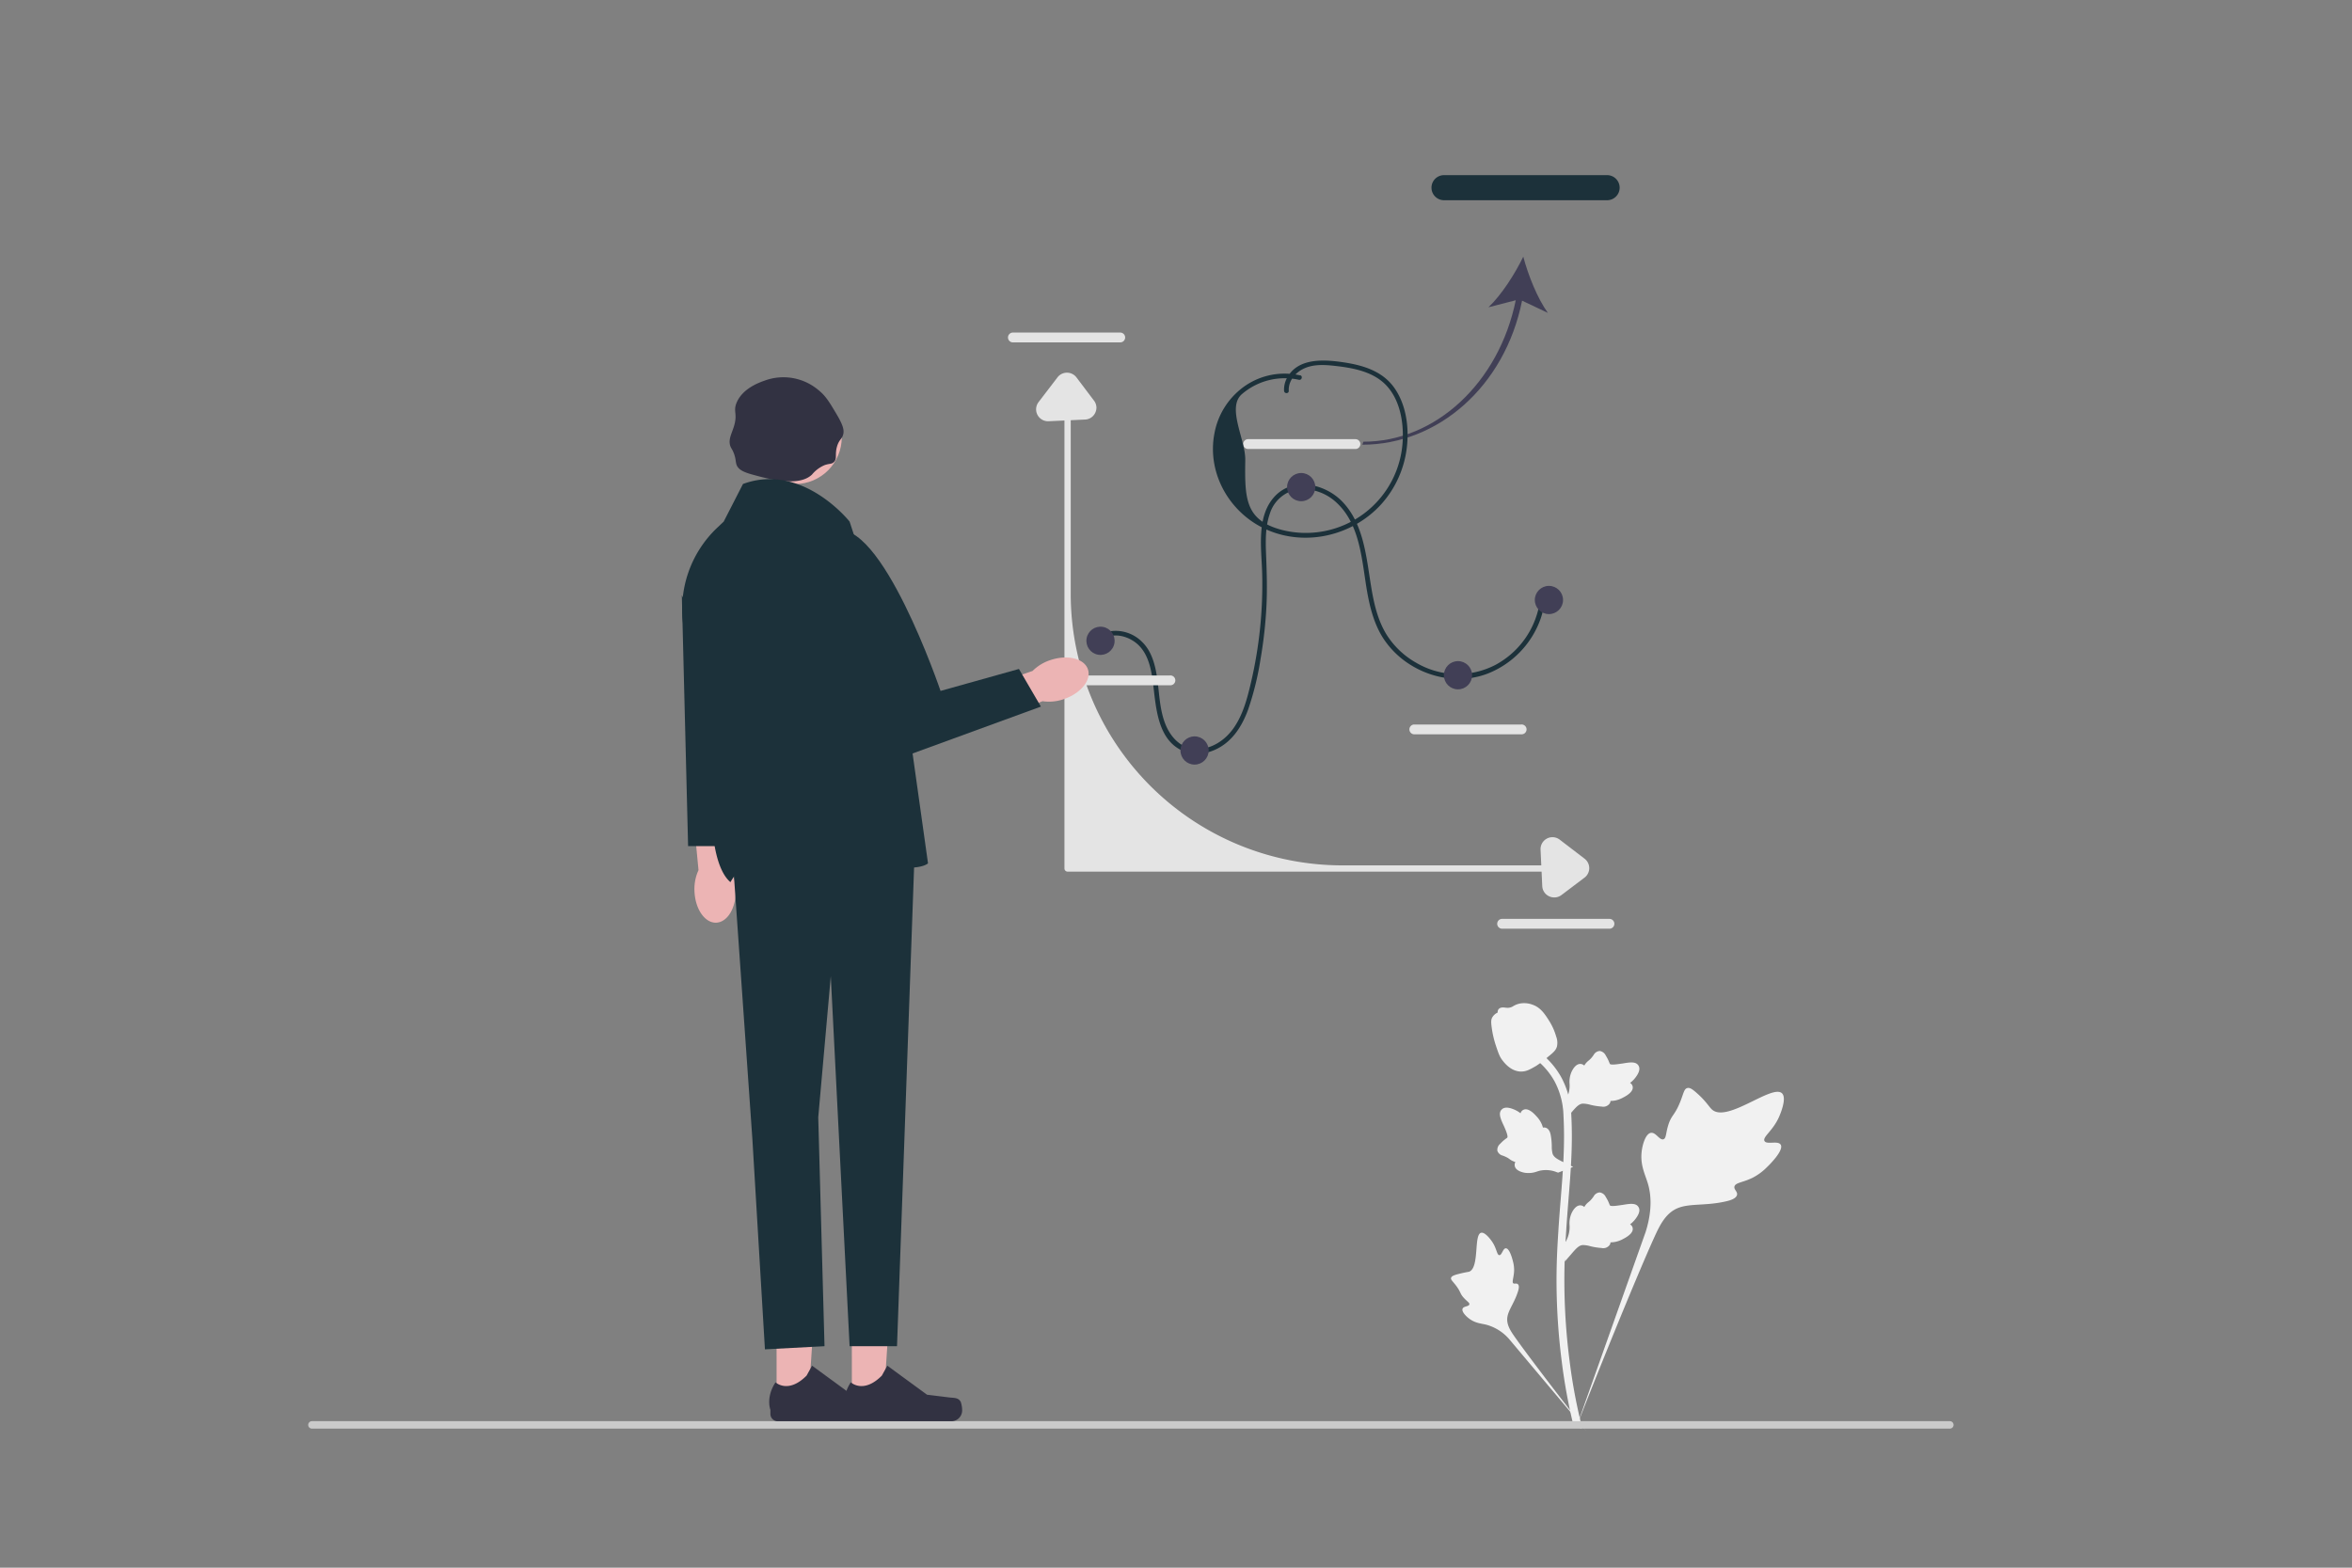 <svg xmlns="http://www.w3.org/2000/svg" viewBox="0 0 750 500"><rect x="0" y="0" width="750" height="500" fill="#808080" stroke="none"/><defs><style>.cls-1{isolation:isolate;}.cls-2,.cls-8{fill:#1c313a;}.cls-2{mix-blend-mode:multiply;}.cls-3{fill:#f1f1f1;}.cls-4{fill:#e4e4e4;}.cls-5{fill:#cacaca;}.cls-6{fill:#ecb4b4;}.cls-7{fill:#323242;}.cls-9{fill:#413f56;}</style></defs><title>Illustrations</title><g class="cls-1"><g id="Speech_Bubble" data-name="Speech Bubble"><path class="cls-2" d="M351.05,204.72c2.87-3.16,7.61-2.23,10.76,0,4.06,2.87,5.22,8.11,5.82,12.76,1,7.87,1.31,19,10.24,22.29,4.12,1.52,8.84.26,12.32-2.21,3.8-2.69,6.18-6.84,7.77-11.14a93,93,0,0,0,4-16.22,140.4,140.4,0,0,0,1.88-16.87c.28-5.53.1-11-.12-16.55-.17-4.31-.24-8.84,1.22-13a11.17,11.17,0,0,1,9.39-7.75,15.88,15.88,0,0,1,12,4.41c7.58,7.13,7.94,18.77,9.63,28.34.89,5,2.2,10.11,4.92,14.48a28,28,0,0,0,9,8.85c7.24,4.51,16.48,5.82,24.52,2.72a29.24,29.24,0,0,0,16.9-17.59,26.65,26.65,0,0,0,1.3-6.05c.1-1-1.4-.95-1.5,0a27.39,27.39,0,0,1-14.24,20.87,26.12,26.12,0,0,1-25.3-.7,26.55,26.55,0,0,1-9.44-9c-2.79-4.55-4-9.85-4.86-15.06-1.57-9.4-2.28-20.2-9.33-27.42-5.47-5.6-15.53-7.85-21.4-1.61-6.05,6.42-4.24,16.77-4.05,24.74a137.25,137.25,0,0,1-3.59,34.75c-1.16,4.95-2.49,10.06-5.41,14.3-2.66,3.88-7,6.89-11.87,6.84s-8.23-3.6-9.95-7.84c-1.81-4.47-1.93-9.3-2.56-14-.57-4.33-1.62-9.12-4.87-12.29a11.92,11.92,0,0,0-9.83-3.49,7.53,7.53,0,0,0-4.38,2.38c-.65.72.41,1.78,1.06,1.06Z"/><path class="cls-3" d="M567.82,365.09c-.84-1.42-4.49.1-5.17-1.19s2.73-3.25,4.67-7.73c.35-.81,2.55-5.9.92-7.47-3.09-3-17.24,9.31-22.19,5.29-1.09-.89-1.85-2.65-5.14-5.51-1.3-1.14-2.09-1.65-2.86-1.46-1.09.27-1.17,1.73-2.34,4.58-1.74,4.29-2.78,4-3.8,7.45-.75,2.54-.58,4-1.47,4.31-1.26.4-2.41-2.29-4-2.05s-2.61,3.38-2.92,5.73c-.58,4.41,1,7.31,1.93,10.37,1,3.32,1.55,8.38-.7,15.53l-22.27,62.77c4.91-12.88,19.15-48.19,25.14-61.31,1.73-3.79,3.63-7.63,7.55-9.15s9-.58,15.55-2.17c.77-.19,2.91-.73,3.18-2,.22-1-1-1.62-.84-2.6.26-1.31,2.73-1.32,5.77-2.83a18,18,0,0,0,4.63-3.41c.35-.33,5.5-5.27,4.37-7.16Z"/><path class="cls-3" d="M480.18,398.13c-.94,0-1.25,2.24-2.08,2.19s-.81-2.27-2.45-4.51c-.29-.41-2.16-3-3.4-2.61-2.35.66-.4,11.15-3.8,12.41a38.71,38.71,0,0,0-4.19.94c-.93.31-1.41.55-1.54,1-.18.61.51,1.07,1.57,2.47,1.6,2.1,1.18,2.53,2.56,4,1,1.11,1.81,1.45,1.69,2-.16.73-1.82.52-2.16,1.38s.91,2.25,2,3.08c2,1.56,3.89,1.61,5.65,2.05a14.81,14.81,0,0,1,7.42,4.82l24.38,29c-4.91-6.13-18.13-23.3-22.84-30-1.36-1.94-2.7-4-2.31-6.35s2.29-4.56,3.42-8.26c.13-.43.48-1.64-.06-2.13s-1.1,0-1.52-.34.14-1.72.28-3.65a10.24,10.24,0,0,0-.34-3.26c-.06-.26-1-4.21-2.25-4.21Z"/><path class="cls-3" d="M499,402.35l-.57-5.07.26-.38a9.41,9.41,0,0,0,1.82-5.16c0-.26,0-.52,0-.79a8,8,0,0,1,.58-3.9c.38-.86,1.46-2.83,3.09-2.59a1.8,1.8,0,0,1,1,.5l.12-.18a5.13,5.13,0,0,1,1.29-1.42,6.58,6.58,0,0,0,1.08-1.1c.21-.26.38-.49.51-.68a2.38,2.38,0,0,1,1.94-1.27,2.54,2.54,0,0,1,1.93,1.47,11.83,11.83,0,0,1,1.12,2.21,3.69,3.69,0,0,0,.19.44c.34.49,3,0,4.06-.14,2.29-.38,4.27-.71,5.09.74.58,1,.15,2.39-1.33,4.16a8.6,8.6,0,0,1-1.39,1.3,1.72,1.72,0,0,1,.81,1.06h0c.31,1.23-.74,2.46-3.13,3.67a8.51,8.51,0,0,1-2.52.89,9.58,9.58,0,0,1-1.4.13,1.74,1.74,0,0,1-.21.75,2.5,2.5,0,0,1-2.61,1.05,21,21,0,0,1-3.69-.59,8.71,8.71,0,0,0-2.34-.35c-1.15.09-2,1-3.08,2.21l-2.6,3Z"/><path class="cls-3" d="M501.61,372.18,496.85,374l-.44-.15a9.29,9.29,0,0,0-5.45-.45c-.25.06-.5.14-.76.22a7.92,7.92,0,0,1-3.92.43c-.92-.15-3.11-.7-3.28-2.33a1.88,1.88,0,0,1,.22-1.11l-.2-.06a5.62,5.62,0,0,1-1.7-.89,6.45,6.45,0,0,0-1.34-.77c-.3-.14-.57-.24-.79-.32a2.38,2.38,0,0,1-1.72-1.55,2.57,2.57,0,0,1,.93-2.24,11.83,11.83,0,0,1,1.86-1.65,3.44,3.44,0,0,0,.37-.29c.39-.45-.73-3-1.15-3.89-1-2.12-1.78-4-.59-5.11.85-.83,2.28-.75,4.37.23a8.45,8.45,0,0,1,1.61,1,1.71,1.71,0,0,1,.82-1.06h0c1.11-.61,2.57.1,4.34,2.11a8.54,8.54,0,0,1,1.5,2.2,8.42,8.42,0,0,1,.48,1.33,1.72,1.72,0,0,1,.78,0c.85.21,1.43,1,1.68,2.26a20.53,20.53,0,0,1,.36,3.72,8.87,8.87,0,0,0,.26,2.35c.38,1.09,1.5,1.71,2.92,2.42l3.6,1.75Z"/><path class="cls-3" d="M499,357.24l-.57-5.06.26-.39a9.38,9.38,0,0,0,1.82-5.16c0-.26,0-.52,0-.79a8,8,0,0,1,.58-3.9c.38-.85,1.46-2.83,3.09-2.59a1.86,1.86,0,0,1,1,.5l.12-.18a5.45,5.45,0,0,1,1.29-1.42,6.84,6.84,0,0,0,1.08-1.09q.31-.41.51-.69a2.4,2.4,0,0,1,1.94-1.27,2.54,2.54,0,0,1,1.93,1.47,11.84,11.84,0,0,1,1.12,2.22,4.19,4.19,0,0,0,.19.43c.34.49,3,0,4.06-.13,2.29-.38,4.27-.72,5.09.73.58,1,.15,2.4-1.33,4.17a8.08,8.08,0,0,1-1.39,1.29,1.71,1.71,0,0,1,.81,1.07h0c.31,1.23-.74,2.46-3.13,3.66a8.78,8.78,0,0,1-2.52.9,9.45,9.45,0,0,1-1.4.12,1.71,1.71,0,0,1-.21.75,2.5,2.5,0,0,1-2.61,1.05,20.08,20.08,0,0,1-3.69-.59,9.13,9.13,0,0,0-2.34-.35c-1.15.09-2,1-3.08,2.21l-2.6,3Z"/><path class="cls-3" d="M504.16,455.62,503.1,455l-.26-1.23.26,1.23-1.24.14c0-.12-.08-.38-.19-.79a179.28,179.28,0,0,1-3.65-20,206.07,206.07,0,0,1-1.66-23.17c-.11-7.8.26-13.71.56-18.46.22-3.59.49-7,.76-10.32.71-8.88,1.38-17.27.88-26.55a24.61,24.61,0,0,0-2.86-11,23.38,23.38,0,0,0-6-7l1.56-2a25.83,25.83,0,0,1,6.62,7.79,26.86,26.86,0,0,1,3.17,12c.51,9.45-.17,17.91-.89,26.88-.26,3.31-.53,6.7-.75,10.27-.3,4.71-.66,10.57-.55,18.27A201.29,201.29,0,0,0,500.5,434a175.13,175.13,0,0,0,3.61,19.75c.29,1.19.35,1.44.05,1.91Z"/><path class="cls-3" d="M485.11,341.76h-.31c-2.13-.12-4.11-1.39-5.87-3.8-.83-1.13-1.25-2.42-2.1-5a32.18,32.18,0,0,1-1.15-5.17c-.25-1.81-.22-2.57.14-3.24a3.81,3.81,0,0,1,1.76-1.61,1.48,1.48,0,0,1,.1-.74c.43-1,1.56-.91,2.18-.84a6.15,6.15,0,0,0,1.11.07,3.18,3.18,0,0,0,1.55-.52,6.62,6.62,0,0,1,2.1-.83,7.52,7.52,0,0,1,3.94.31c2.71.91,4.05,3,5.59,5.45a19.22,19.22,0,0,1,2.07,4.72,5.66,5.66,0,0,1,.28,3.13c-.31,1.19-1,1.88-2.89,3.39a34,34,0,0,1-3.73,2.86c-1.93,1.12-3.15,1.82-4.77,1.82Z"/><path class="cls-4" d="M432.09,143.2H397.87a1.57,1.57,0,0,1,0-3.13h34.22a1.57,1.57,0,1,1,0,3.13Z"/><path class="cls-4" d="M485.09,234.2H450.87a1.57,1.57,0,0,1,0-3.13h34.22a1.57,1.57,0,1,1,0,3.13Z"/><path class="cls-4" d="M513.09,296.2H478.87a1.57,1.57,0,0,1,0-3.13h34.22a1.57,1.57,0,1,1,0,3.13Z"/><path class="cls-4" d="M357.09,109.2H322.87a1.57,1.57,0,0,1,0-3.13h34.22a1.57,1.57,0,1,1,0,3.13Z"/><path class="cls-5" d="M98.28,454.46a1.19,1.19,0,0,0,1.19,1.19H621.76a1.19,1.19,0,1,0,0-2.38H99.47A1.19,1.19,0,0,0,98.28,454.46Z"/><path class="cls-4" d="M495.53,278H340.43a1,1,0,0,1-1-1V129a1,1,0,0,1,2,0v60.39A86.61,86.61,0,0,0,428,276h67.49a1,1,0,0,1,0,2Z"/><path class="cls-4" d="M373.09,218.56H338.87a1.57,1.57,0,0,1,0-3.13h34.22a1.57,1.57,0,1,1,0,3.13Z"/><path id="uuid-5c502ea6-9d8d-47ac-9944-b5b4822d592a-436" class="cls-6" d="M339.16,223c5.43-1.8,8.9-6.05,7.76-9.5s-6.46-4.8-11.89-3a14.33,14.33,0,0,0-5.78,3.5l-22.9,7.88,3.93,10.67,22.15-8.91a14.36,14.36,0,0,0,6.73-.63Z"/><path id="uuid-ca9917be-6801-4c2d-b7fb-204f6c00dfb7-437" class="cls-6" d="M221.45,284.15c.18,5.71,3.28,10.25,6.92,10.13s6.43-4.84,6.24-10.56a14.22,14.22,0,0,0-1.72-6.53L231.8,253l-11.34.76,2.28,23.77a14.3,14.3,0,0,0-1.29,6.63Z"/><polygon class="cls-6" points="247.64 447.18 257.76 447.17 260.36 407.86 247.63 408.12 247.64 447.18"/><path class="cls-7" d="M282.32,447h0a8.55,8.55,0,0,1,.49,2.86h0a3.44,3.44,0,0,1-3.44,3.43H248a2.34,2.34,0,0,1-2.34-2.34v-1.31s-1.55-3.92,1.64-8.76c0,0,4,3.79,9.9-2.14l1.75-3.17,12.66,9.26,7,.86c1.53.19,2.89,0,3.68,1.31Z"/><polygon class="cls-6" points="271.64 447.18 281.76 447.17 284.36 407.86 271.63 408.12 271.64 447.18"/><path class="cls-7" d="M306.32,447h0a8.55,8.55,0,0,1,.49,2.86h0a3.44,3.44,0,0,1-3.44,3.43H272a2.34,2.34,0,0,1-2.34-2.34v-1.31s-1.55-3.92,1.64-8.76c0,0,4,3.79,9.9-2.14l1.75-3.17,12.66,9.26,7,.86c1.53.19,2.89,0,3.68,1.31Z"/><circle class="cls-6" cx="253.53" cy="139.49" r="14.89"/><polygon class="cls-2" points="232.92 263.36 239.92 363.36 243.92 430.36 262.92 429.36 260.92 356.36 264.92 311.36 270.92 429.36 286.04 429.36 291.92 264.36 259.42 259.86 232.92 263.36"/><path class="cls-7" d="M258.92,151.36c-4.24,4.08-14,1.38-19,0-2.74-.75-4.39-1.53-5-3-.42-1-.18-2-1-4-.48-1.18-.73-1.27-1-2-.75-2,.29-3.85,1-6,1.48-4.48-.29-5,1-8,1.94-4.52,7.2-6.37,9-7a17.3,17.3,0,0,1,17,3c2.43,1.92,3.62,4,6,8,2.07,3.53,2.22,4.89,2,6-.34,1.71-1.32,1.71-2,4-.77,2.61.11,3.91-1,5-.75.74-1.44.43-3,1A10.55,10.55,0,0,0,258.92,151.36Z"/><path class="cls-8" d="M270.92,166.36s-15-19-34-12l-6.15,12-2.06,1.95A35.78,35.78,0,0,0,218,200.1l8.92,54.26s-1,21,6,27c0,0,10-19,34-10s29,4,29,4l-8-57-17-52Z"/><path class="cls-8" d="M265.92,169.36l-5,11,19,64,52-19-7-12-25,7S280.92,164.36,265.92,169.36Z"/><polygon class="cls-8" points="230.42 269.86 219.42 269.86 217.42 189.86 230.42 216.86 230.42 269.86"/><circle class="cls-9" cx="350.92" cy="204.36" r="4.5" transform="translate(92.98 518.02) rotate(-80.78)"/><circle class="cls-9" cx="380.92" cy="239.36" r="4.5"/><circle class="cls-9" cx="414.92" cy="155.36" r="4.5"/><circle class="cls-9" cx="464.92" cy="215.36" r="4.5"/><circle class="cls-9" cx="493.92" cy="191.36" r="4.5"/><path class="cls-9" d="M485.35,95.89l8.23,3.9c-3.38-4.71-6.29-12.07-7.84-17.93C483.1,87.32,478.85,94,474.64,98l8.7-2.24c-5.36,26.27-25.52,45.12-48.6,45.12l-.33.95c24.11,0,45.47-18.59,50.94-45.92Z"/><path class="cls-2" d="M460.47,55.86h52a4,4,0,0,1,0,8h-52a4,4,0,0,1,0-8Z"/><path class="cls-4" d="M495.6,286.23a3.8,3.8,0,0,1-1.63-.37,3.75,3.75,0,0,1-2.18-3.27L491.25,271a3.8,3.8,0,0,1,6.11-3.2l7.91,6.06a3.79,3.79,0,0,1,0,6.05l-7.37,5.57A3.77,3.77,0,0,1,495.6,286.23Z"/><path class="cls-4" d="M349.63,130a3.8,3.8,0,0,1-.37,1.63,3.73,3.73,0,0,1-3.27,2.18l-11.62.54a3.8,3.8,0,0,1-3.2-6.1l6.06-7.92a3.8,3.8,0,0,1,6,0l5.57,7.38A3.78,3.78,0,0,1,349.63,130Z"/><path class="cls-2" d="M414.55,119.72a22.24,22.24,0,0,0-17.3,3.2,23.6,23.6,0,0,0-10,15.34c-2.46,12.83,5,25.65,16.89,30.76,12.45,5.36,27.27,1.76,36.31-8.2A32.7,32.7,0,0,0,448.57,143c.83-6.51-.12-14-4.06-19.45s-10.42-7.2-16.7-8.08c-6.1-.86-14.2-1.23-17.49,5.23a7.67,7.67,0,0,0-.86,3.93c.05,1,1.55,1,1.5,0-.15-3,1.86-5.54,4.44-6.89,3-1.58,6.6-1.44,9.86-1.09,5.88.63,12.57,1.76,16.81,6.28s5.5,11.37,5.23,17.34A30.93,30.93,0,0,1,408.71,169c-11.66-3.1-11.81-10-11.62-22.28.1-6.53-6.07-16.82-1-21.08a20.93,20.93,0,0,1,18.09-4.51c.94.23,1.34-1.22.4-1.44Z"/></g></g></svg>